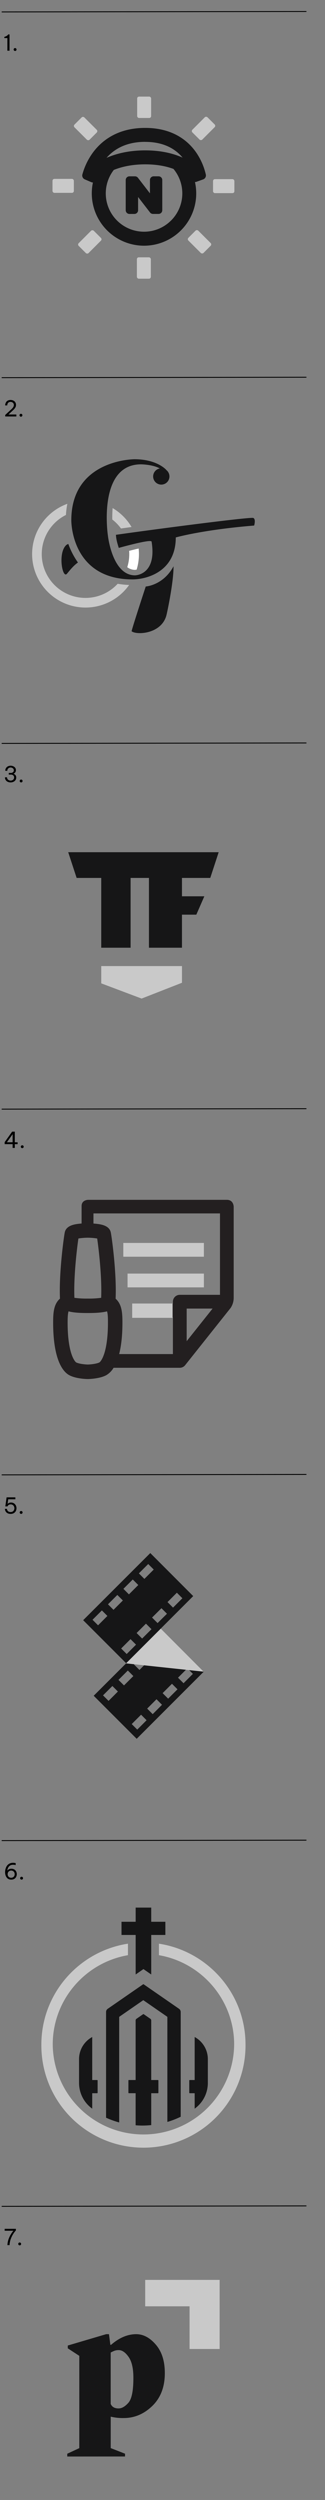 <svg id="Layer_1" data-name="Layer 1" xmlns="http://www.w3.org/2000/svg" viewBox="0 0 386 2966"><rect x="0" y="0" width="386" height="2966" fill="#808080" stroke="none"/><defs><style>.cls-1{fill:#161617;}.cls-2{fill:#c9c9c9;}.cls-3{fill:#fff;}.cls-4{fill:none;stroke:#000;stroke-miterlimit:10;stroke-width:1.05px;}.cls-5{fill:#231f20;}</style></defs><path class="cls-1" d="M191,1932.23l-79.72,79.64,51.06,51.06,32.58-32.58L242,1983.28Zm-2.47,13,6.55,6.56-6.55,6.57-4.55,4.54-6.56-6.57Zm-18.36,18.35,6.56,6.56-6.56,6.57-4.54,4.55-6.56-6.57Zm-36.7,49.84-4.54,4.54-6.57-6.56,11.11-11.11,6.56,6.56Zm13.8-13.82-6.56-6.56,11.11-11.11,6.56,6.57-6.57,6.56Zm20.27,47.89L163,2052l-6.56-6.55,11.11-11.11,6.55,6.56Zm18.35-18.36-4.54,4.55-6.56-6.57L185.87,2016l6.54,6.57Zm18.35-18.36-4.54,4.55-6.56-6.56,11.11-11.11,6.56,6.57ZM218,1997l-6.57-6.56,11.11-11.11,6.56,6.56-6.56,6.57Z"/><polygon class="cls-2" points="149.72 1973.44 241.94 1983.29 190.97 1932.23 149.72 1973.44"/><path class="cls-1" d="M178.5,1842.57l-79.72,79.64,51.06,51.06,32.58-32.58,47.06-47.06Zm-2.46,13,6.54,6.56-6.55,6.56-4.55,4.54-6.55-6.56Zm-18.36,18.35,6.56,6.56-6.57,6.56-4.54,4.55-6.56-6.57ZM121,1923.74l-4.54,4.54-6.57-6.56L121,1910.61l6.55,6.56Zm13.81-13.81-6.56-6.57,11.11-11.1,6.56,6.56-6.57,6.57ZM155,1957.81l-4.54,4.54-6.56-6.56,11.11-11.11,6.55,6.56Zm18.35-18.36-4.54,4.55-6.56-6.57,11.11-11.1,6.55,6.56Zm18.35-18.35-4.54,4.54-6.56-6.55L191.75,1908l6.56,6.57Zm13.81-13.81-6.56-6.56,11.11-11.11,6.55,6.56-6.56,6.57Z"/><path class="cls-3" d="M164.66,650.77c-3,.69-6.77,1.6-11.29,2.77.09,1.28.16,2.56.16,3.87a51.4,51.4,0,0,1-2.38,15.52,15.18,15.18,0,0,0,9.19,3.16,10.07,10.07,0,0,0,1.95-.32,63.28,63.28,0,0,0,2.37-25Z"/><path class="cls-2" d="M139.76,692.6a51.95,51.95,0,1,1-61.43-81.66A91.23,91.23,0,0,1,80,597.72,63.44,63.44,0,1,0,153.38,694,103,103,0,0,1,139.76,692.6Z"/><path class="cls-2" d="M133.77,602.77c-.38,4.78-.47,9.4-.41,13.58A52.56,52.56,0,0,1,143.69,627l12.55-1.75A64,64,0,0,0,133.77,602.77Z"/><path class="cls-1" d="M173.1,695.84s20.83-1.3,33-24c.18,18.23-7.3,53.6-8.38,57.88-5.71,22.6-35.61,24-41.44,19.17C157.81,742.3,173.1,695.84,173.1,695.84ZM78.77,646.6c-10.33,9.2-4.63,40.36.7,34.15,2.87-3.35,7.24-9.24,13.1-13.4a91.1,91.1,0,0,1-11.43-22A8.45,8.45,0,0,0,78.77,646.6Zm222.06-32.1c-3.16-1.37-108.16,12.21-163.15,20,.44,6.61,2,10.84,3.37,15.54,16.11-4.44,38.57-10.08,39-7.44,6.49,39.92-19.71,40-19.71,40-27.14,0-32.19-47.21-32.19-47.21s-12.7-84.5,39.37-84.5c0,0,13.52.09,22.32,4.85a9.68,9.68,0,1,0,7.56,1.8v-.13s-10.82-12.57-37.63-12.57c0,0-75.07,0-75.07,72.42,0,0-.91,70.15,72.8,70.15,15.48,0,51.27-8.28,51.27-49.78,0,0,31.81-9.11,93.08-14.11C301.85,623.57,304.14,615.94,300.83,614.5Z"/><polygon class="cls-1" points="259.7 1011.07 259.7 1011.13 249.73 1041.58 216.12 1041.58 216.12 1063.37 242.69 1063.37 233.17 1085.16 216.12 1085.16 216.12 1124.38 176.9 1124.38 176.9 1041.58 155.11 1041.58 155.11 1124.38 120.25 1124.38 120.25 1041.58 91.01 1041.58 81.03 1011.13 81.03 1011.07 259.7 1011.07"/><polygon class="cls-2" points="120.25 1166.67 168.19 1184.72 216.12 1165.96 216.12 1146.17 120.25 1146.17 120.25 1166.67"/><path class="cls-1" d="M192.73,213.57a4.4,4.4,0,0,0-4.4-4.39h-5.85a4.39,4.39,0,0,0-4.39,4.41V229.4l-14.25-18.48a4.42,4.42,0,0,0-3.48-1.72h-6.65a4.4,4.4,0,0,0-4.4,4.4l0,35.83a4.42,4.42,0,0,0,4.4,4.4h5.92a4.4,4.4,0,0,0,4.39-4.4v-15.7l14.19,18.37a4.44,4.44,0,0,0,3.48,1.71h6.65a4.4,4.4,0,0,0,4.39-4.41Z"/><rect class="cls-2" x="162.58" y="305.29" width="16.58" height="25.36" rx="2.23"/><rect class="cls-2" x="162.91" y="114.61" width="16.58" height="25.36" rx="2.23"/><rect class="cls-2" x="93.99" y="278.71" width="25.36" height="16.58" rx="2.23" transform="translate(-171.81 159.74) rotate(-45.05)"/><rect class="cls-2" x="229.05" y="144.11" width="25.36" height="16.58" rx="2.23" transform="translate(-36.91 215.79) rotate(-45.05)"/><rect class="cls-2" x="228.68" y="274.21" width="16.58" height="25.36" rx="2.23" transform="translate(-133.49 251.9) rotate(-45.05)"/><rect class="cls-2" x="93.39" y="139.84" width="16.58" height="25.36" rx="2.23" transform="translate(-78.1 116.73) rotate(-45.05)"/><rect class="cls-2" x="62.35" y="212.23" width="25.36" height="16.58" rx="2.23"/><rect class="cls-2" x="253.02" y="212.55" width="25.36" height="16.58" rx="2.23"/><path class="cls-1" d="M244.44,207a76.4,76.4,0,0,0-11-25.45c-9.19-13.6-27.25-29.8-61-29.8h-.09c-33.71,0-52.49,16.15-62.3,29.67a80.13,80.13,0,0,0-12.18,25.4,5,5,0,0,0,2.86,6l7.65,3.29a5.22,5.22,0,0,0,2,.4,61.31,61.31,0,0,0-1.37,13,62.1,62.1,0,0,0,62,62h.05a62,62,0,0,0,60.49-75.55,5.07,5.07,0,0,0,1.76-.28l7.88-2.8A5,5,0,0,0,244.44,207Zm-72.09-38.67h.08c22.62,0,36.26,8.82,44.43,18.66-10.85-4.84-25.39-8.59-44.38-8.59h-.12c-19.37,0-34.47,3.92-45.83,8.87C135.27,177.26,149.48,168.3,172.35,168.29Zm30.86,93.23a45.17,45.17,0,0,1-32.13,13.34h0a45.44,45.44,0,0,1-35.91-73.3c9.25-3.71,21.49-6.61,37.24-6.62h.11c14.08,0,25.08,2.31,33.52,5.43a45.45,45.45,0,0,1-2.79,61.15Z"/><path class="cls-1" d="M79.88,2914.44v-3.31l14.3-6.64V2795l-13.68-8.92v-3.32l45.61-13.47h3.31l1.66,12.65h.83q14.51-12.64,29.86-12.65,12.63,0,23.32,12.44t10.67,33.79q0,24.46-14.82,38.87t-34.1,14.41a60.71,60.71,0,0,1-15.34-1.66v37.31l17,6.64v3.31ZM141,2788.2a14.29,14.29,0,0,0-4.87.72,37.84,37.84,0,0,0-4.66,2.18V2852c1.52,3.6,4.62,5.39,9.33,5.39q5.79,0,11.71-6.73t5.91-29.55q0-16.79-5.71-24.87T141,2788.2Z"/><polygon class="cls-2" points="260.85 2786.87 225.14 2786.87 225.14 2736.23 172.46 2736.23 172.46 2704.89 260.85 2704.89 260.85 2786.87"/><path class="cls-2" d="M188.77,2306v13.65c50.65,8.77,89.33,52.92,89.33,106a107.74,107.74,0,0,1-215.47,0c0-53.12,38.68-97.27,89.33-106V2306c-58.12,8.92-102.83,59.11-102.83,119.69a121.24,121.24,0,1,0,242.47,0C291.6,2365.11,246.89,2314.92,188.77,2306Z"/><polygon class="cls-1" points="161.12 2342.55 170.37 2336.14 179.61 2342.55 179.61 2295.65 196.41 2295.65 196.41 2280 179.61 2280 179.61 2263.18 161.12 2263.18 161.12 2280 144.32 2280 144.32 2295.65 161.12 2295.65 161.12 2342.55"/><path class="cls-1" d="M161.88,2521.52c2.75.19,5,.27,7.22.27,3.13,0,6.42-.16,9.77-.47l.74-.07v-37.83h7.95a.57.57,0,0,0,.57-.57v-14.51a.56.56,0,0,0-.57-.57h-7.95V2397a2.27,2.27,0,0,0-1-1.87l-7.94-5.5a.56.56,0,0,0-.65,0l-7.94,5.5a2.27,2.27,0,0,0-1,1.87v70.75h-8a.56.56,0,0,0-.57.57v14.51a.57.57,0,0,0,.57.57h8v38Z"/><path class="cls-1" d="M200.05,2517.11a104.41,104.41,0,0,0,14.11-5.56l.46-.23V2387a4.58,4.58,0,0,0-2-3.76l-42-29.05a.56.56,0,0,0-.65,0l-42,29.05a4.58,4.58,0,0,0-2,3.76v125.47l.48.22a105.38,105.38,0,0,0,14.12,5.14l1,.29V2392.81l28.6-19.8,28.61,19.8v124.63Z"/><path class="cls-1" d="M232.67,2500.63a37.64,37.64,0,0,0,14.18-29.69v-28.05a29.82,29.82,0,0,0-14.41-25.45l-1.24-.75v51.08h-5.84a.56.56,0,0,0-.57.57v14.51a.57.57,0,0,0,.57.57h5.84v18.35Z"/><path class="cls-1" d="M108.06,2500.63a37.64,37.64,0,0,1-14.18-29.69v-28.05a29.82,29.82,0,0,1,14.41-25.45l1.24-.75v51.08h5.84a.56.56,0,0,1,.57.57v14.51a.57.57,0,0,1-.57.57h-5.84v18.35Z"/><path d="M11.29,40.84V60.19H8.78v-15l-3.63,0V43.74l.65-.21a10,10,0,0,0,2.24-1,6.21,6.21,0,0,0,1.58-1.44l.24-.28Z"/><path d="M17.91,60.45a1.62,1.62,0,0,1-1.22-.51,1.73,1.73,0,0,1,0-2.39,1.7,1.7,0,0,1,2.92,1.2A1.7,1.7,0,0,1,19.13,60,1.64,1.64,0,0,1,17.91,60.45Z"/><line class="cls-4" x1="2" y1="14.16" x2="363.94" y2="13.64"/><path d="M6.22,494.1v-1.8l4.24-3.93,3.12-2.89a12.53,12.53,0,0,0,2.11-2.42,4.69,4.69,0,0,0,.76-2.58,3.36,3.36,0,0,0-.57-2,3.64,3.64,0,0,0-1.43-1.24,4.1,4.1,0,0,0-1.82-.44,4.29,4.29,0,0,0-2,.42,3.33,3.33,0,0,0-1.2,1,4.24,4.24,0,0,0-.6,1.23A6.84,6.84,0,0,0,8.57,481H6.12a8.9,8.9,0,0,1,.22-1.68,7.51,7.51,0,0,1,.56-1.55A5.74,5.74,0,0,1,8,476.16,5.43,5.43,0,0,1,9.87,475a7.18,7.18,0,0,1,2.78-.47,7.2,7.2,0,0,1,3.13.69A5.51,5.51,0,0,1,19,480.42a5.9,5.9,0,0,1-.88,3.18,13.78,13.78,0,0,1-2.31,2.79l-3.14,2.93L10,491.77h9.42v2.33Z"/><path d="M24.87,494.36a1.61,1.61,0,0,1-1.22-.51,1.73,1.73,0,0,1,0-2.39,1.71,1.71,0,1,1,1.22,2.9Z"/><line class="cls-4" x1="2" y1="448.07" x2="363.94" y2="447.55"/><path d="M12.6,928.27a8.25,8.25,0,0,1-3.23-.65,5.53,5.53,0,0,1-3.44-5.41H8.36A3.68,3.68,0,0,0,9,924.4a3.62,3.62,0,0,0,1.59,1.28,5.13,5.13,0,0,0,2,.42,4.89,4.89,0,0,0,2.07-.43,3.66,3.66,0,0,0,1.51-1.27,3.43,3.43,0,0,0,.58-2,3.11,3.11,0,0,0-1-2.45A4,4,0,0,0,13,919H10.4v-2H13a3.66,3.66,0,0,0,2.42-.84,2.81,2.81,0,0,0,1-2.27,3,3,0,0,0-.54-1.8A3.74,3.74,0,0,0,14.5,911a4.36,4.36,0,0,0-1.9-.42,4.26,4.26,0,0,0-1.87.43,3.69,3.69,0,0,0-1.48,1.3,3.9,3.9,0,0,0-.57,2.19H6.3a5.62,5.62,0,0,1,3.31-5.4,7.23,7.23,0,0,1,3-.66,7.32,7.32,0,0,1,3,.64A5.83,5.83,0,0,1,18,910.87a4.62,4.62,0,0,1,.88,2.84,4.34,4.34,0,0,1-2.77,4.21v.13a4.79,4.79,0,0,1,2.28,1.59,4.43,4.43,0,0,1,.89,2.83,5.23,5.23,0,0,1-.94,3.11,6.11,6.11,0,0,1-2.46,2A7.87,7.87,0,0,1,12.6,928.27Z"/><path d="M25.1,928.27a1.59,1.59,0,0,1-1.21-.51,1.7,1.7,0,0,1,0-2.39,1.61,1.61,0,0,1,1.21-.5,1.64,1.64,0,0,1,1.22.5,1.66,1.66,0,0,1,.48,1.2,1.68,1.68,0,0,1-.48,1.21A1.63,1.63,0,0,1,25.1,928.27Z"/><line class="cls-4" x1="2" y1="881.98" x2="363.94" y2="881.46"/><path d="M15,1361.92v-4.5l-9.47,0v-2.33l8.89-12.5h3.14v12.63h3.37v2.22H17.57v4.5Zm-6.83-6.72H15v-9.62Z"/><path d="M26.41,1362.18a1.62,1.62,0,0,1-1.22-.51,1.73,1.73,0,0,1,0-2.39,1.7,1.7,0,0,1,2.92,1.2,1.68,1.68,0,0,1-.48,1.21A1.64,1.64,0,0,1,26.41,1362.18Z"/><line class="cls-4" x1="2" y1="1315.89" x2="363.94" y2="1315.37"/><path d="M12.6,1796.09a8.06,8.06,0,0,1-2.81-.43,5.87,5.87,0,0,1-1.91-1.11,5.79,5.79,0,0,1-1.18-1.44,6.73,6.73,0,0,1-.62-1.44,8.76,8.76,0,0,1-.3-1.54h2.4a5.53,5.53,0,0,0,.33,1.32,4.3,4.3,0,0,0,.69,1.13,3.86,3.86,0,0,0,1.3.94,5.06,5.06,0,0,0,2.1.38,4.44,4.44,0,0,0,2.51-.66,4.12,4.12,0,0,0,1.49-1.67,4.88,4.88,0,0,0,.5-2.15,5.2,5.2,0,0,0-.5-2.21,4.17,4.17,0,0,0-1.48-1.72,4.12,4.12,0,0,0-2.41-.67,4.27,4.27,0,0,0-1.89.37,4,4,0,0,0-1.19.83,5.9,5.9,0,0,0-.8,1.21H6.32l1.52-10.75H18.25v2.27H9.75L9,1784.3H9a6.56,6.56,0,0,1,.8-.72,4.85,4.85,0,0,1,1.27-.66,6.1,6.1,0,0,1,2-.27,6.27,6.27,0,0,1,3.59,1,6.51,6.51,0,0,1,2.18,2.51,7.25,7.25,0,0,1,.74,3.23,7.16,7.16,0,0,1-.43,2.46,6.44,6.44,0,0,1-1.29,2.16,6.53,6.53,0,0,1-2.17,1.53A7.68,7.68,0,0,1,12.6,1796.09Z"/><path d="M25.1,1796.09a1.59,1.59,0,0,1-1.21-.51,1.7,1.7,0,0,1,0-2.39,1.61,1.61,0,0,1,1.21-.5,1.64,1.64,0,0,1,1.22.5,1.66,1.66,0,0,1,.48,1.2,1.68,1.68,0,0,1-.48,1.21A1.63,1.63,0,0,1,25.1,1796.09Z"/><line class="cls-4" x1="2" y1="1749.8" x2="363.94" y2="1749.28"/><path d="M13.31,2230a7,7,0,0,1-3.23-.7,6.18,6.18,0,0,1-2.26-2,8.64,8.64,0,0,1-1.33-2.84,13.09,13.09,0,0,1-.43-3.35,15,15,0,0,1,.32-3,13.18,13.18,0,0,1,1-3,9,9,0,0,1,1.78-2.58,8.27,8.27,0,0,1,2.69-1.81,9.19,9.19,0,0,1,3.7-.68,11.89,11.89,0,0,1,1.53.09,13.64,13.64,0,0,1,1.53.3v2.35c-.63-.14-1.18-.24-1.66-.3a11.64,11.64,0,0,0-1.45-.09,7,7,0,0,0-2.73.48,5.69,5.69,0,0,0-1.91,1.29A6.48,6.48,0,0,0,9.61,2216a8.31,8.31,0,0,0-.67,1.83,7.84,7.84,0,0,0-.23,1.56,4.4,4.4,0,0,1,.73-.86,5.06,5.06,0,0,1,1.54-1,6.36,6.36,0,0,1,2.54-.44,6.31,6.31,0,0,1,3.55.93,5.92,5.92,0,0,1,2.14,2.39,7.06,7.06,0,0,1,0,6.21,6.16,6.16,0,0,1-2.19,2.46A6.61,6.61,0,0,1,13.31,2230Zm-.06-2.19a4.56,4.56,0,0,0,2-.47,4,4,0,0,0,1.57-1.43,4.37,4.37,0,0,0,.61-2.37,4.42,4.42,0,0,0-.61-2.39,3.88,3.88,0,0,0-1.57-1.42,4.43,4.43,0,0,0-4,0,3.79,3.79,0,0,0-1.56,1.42,4.33,4.33,0,0,0-.62,2.39,4.29,4.29,0,0,0,.62,2.37,3.89,3.89,0,0,0,1.56,1.43A4.55,4.55,0,0,0,13.25,2227.81Z"/><path d="M25.63,2230a1.61,1.61,0,0,1-1.22-.51,1.73,1.73,0,0,1,0-2.39,1.73,1.73,0,0,1,2.43,0,1.67,1.67,0,0,1,.49,1.2,1.69,1.69,0,0,1-.49,1.21A1.62,1.62,0,0,1,25.63,2230Z"/><line class="cls-4" x1="2" y1="2183.71" x2="363.94" y2="2183.19"/><path d="M8.83,2663.65a22.86,22.86,0,0,1,.66-4.77,26.26,26.26,0,0,1,1.44-4.23,32.39,32.39,0,0,1,1.8-3.54c.63-1.05,1.23-2,1.79-2.73s1-1.37,1.4-1.81H5.54v-2.27H18.85v1.91c-.7.78-1.32,1.54-1.87,2.27a30.07,30.07,0,0,0-1.75,2.66,30.76,30.76,0,0,0-1.78,3.5,26.66,26.66,0,0,0-1.42,4.21,23,23,0,0,0-.68,4.8Z"/><path d="M23.38,2663.91a1.61,1.61,0,0,1-1.22-.51,1.73,1.73,0,0,1,0-2.39,1.71,1.71,0,0,1,2.92,1.2,1.67,1.67,0,0,1-.49,1.21A1.62,1.62,0,0,1,23.38,2663.91Z"/><line class="cls-4" x1="2" y1="2617.62" x2="363.94" y2="2617.1"/><rect class="cls-2" x="151.49" y="1511" width="90.67" height="16.34"/><path class="cls-5" d="M269.44,1423.5H104.64s-7.73,0-7.73,7.36v20.72c-.9.08-1.83.16-2.76.26-4.9.57-15.1,1.74-17.14,9.87-.93,3.76-7.16,48.09-5.79,79l-.21.18c-7.3,6.67-7.89,16.76-7.89,28.29,0,17.43,1.83,31.77,5.43,42.6,3.24,9.75,7.94,16.55,13.59,19.68,7.63,4.2,19.76,4.62,22.11,4.66h0c2.35-.05,14.47-.46,22.1-4.66a24.58,24.58,0,0,0,8.55-8.7h78.58a8.17,8.17,0,0,0,6.41-3.08l54-67.89a21.56,21.56,0,0,0,3.66-12v-108S277.59,1423.5,269.44,1423.5ZM93.12,1469.36a76.16,76.16,0,0,1,11.14-.93,76.55,76.55,0,0,1,11.15.93c1.7,11.4,5.8,45.75,4.74,70.38a105.06,105.06,0,0,1-15.88.9,105.29,105.29,0,0,1-15.9-.9C87.32,1515,91.42,1480.74,93.12,1469.36Zm30.54,137c-2.3,6.93-4.87,9.64-5.58,10-2.58,1.43-9.19,2.42-13.79,2.53-4.66-.11-11.27-1.1-13.84-2.52-.71-.41-3.28-3.11-5.58-10-2.08-6.23-4.56-17.74-4.56-37.18,0-5.28.16-10.4,1.11-13.41,4.75,1.32,11.88,2,21.74,2h2.22c9.83,0,17-.71,21.73-2,1,3,1.1,8.13,1.1,13.41C128.21,1588.63,125.74,1600.16,123.66,1606.4Zm98.05-15.17v-38.69h30.78Zm39.56-55H213.52a8.19,8.19,0,0,0-8.17,8.17v2.06h0v.19h-48V1563h48v43.49H141.52c2.57-10,3.89-22.51,3.89-37.23,0-11.54-.6-21.62-7.89-28.29l-.21-.17c1.39-31.12-4.86-75.32-5.8-79-2-8.14-12.22-9.31-17.19-9.88-1.13-.13-2.24-.22-3.32-.3V1439.6l150.27,0Z"/><rect class="cls-2" x="146.46" y="1474.63" width="95.69" height="16.35"/><rect class="cls-2" x="157" y="1546.5" width="48" height="17"/></svg>